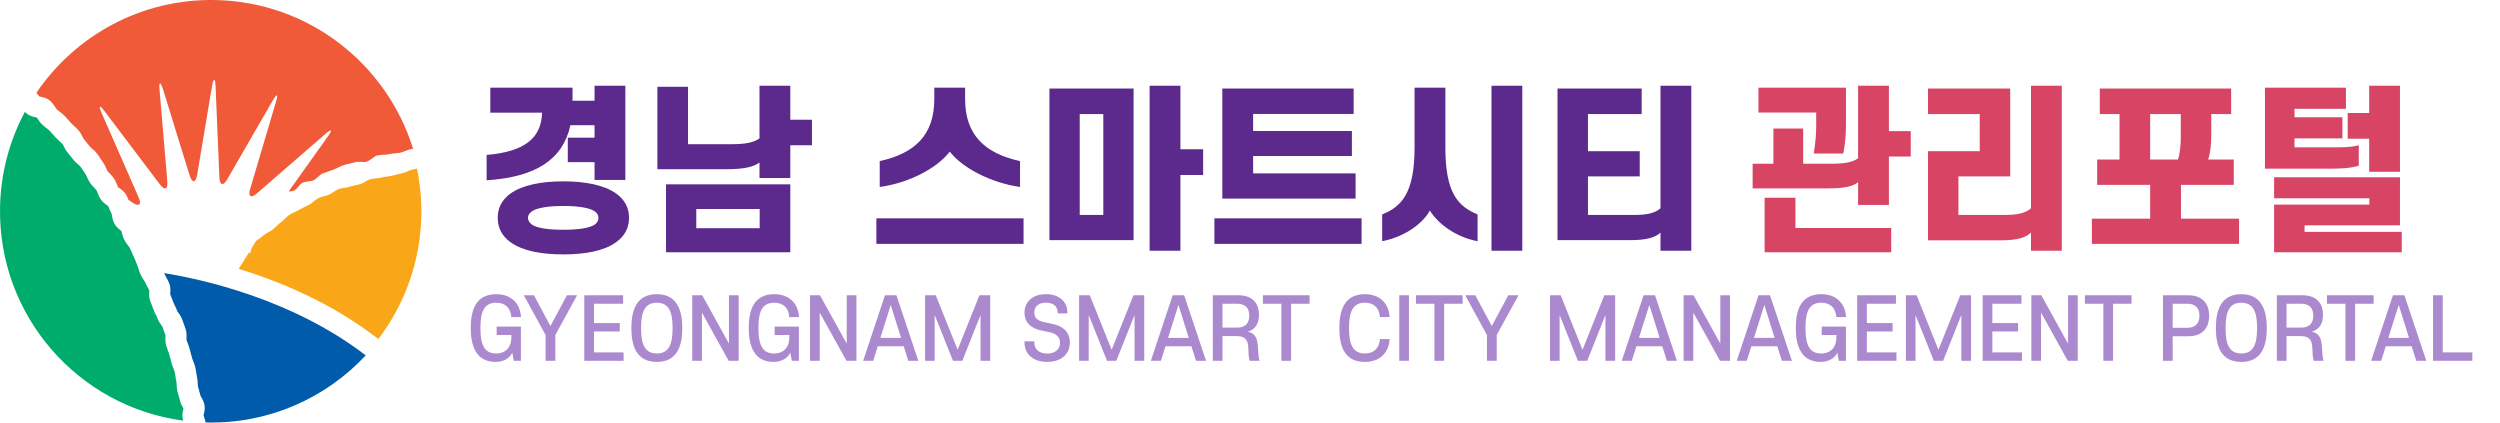 <svg width="284" height="48" viewBox="0 0 284 48" fill="none" xmlns="http://www.w3.org/2000/svg">
<g clip-path="url(#clip0_130_24)">
<path d="M24.467 0.005C16.036 -0.16 8.538 4.049 4.133 10.545C4.213 10.638 4.286 10.728 4.35 10.809C4.397 10.864 4.439 10.92 4.478 10.965C4.503 10.967 4.524 10.972 4.542 10.978C4.856 11.034 5.326 11.12 5.73 11.485C5.983 11.715 6.146 11.971 6.278 12.175C6.334 12.263 6.412 12.384 6.447 12.419C6.515 12.486 6.621 12.566 6.734 12.652C6.914 12.79 7.121 12.946 7.321 13.15C7.49 13.321 7.643 13.494 7.79 13.662C7.892 13.785 7.99 13.896 8.09 14.002C8.166 14.087 8.273 14.18 8.383 14.281C8.549 14.428 8.735 14.597 8.915 14.802C9.147 15.059 9.278 15.331 9.382 15.549C9.426 15.629 9.487 15.752 9.512 15.789V15.786C9.674 15.977 9.83 16.175 9.979 16.364L10.213 16.659C10.254 16.709 10.354 16.796 10.446 16.871C10.623 17.024 10.845 17.211 11.039 17.469C11.189 17.663 11.309 17.85 11.425 18.036C11.514 18.168 11.594 18.293 11.674 18.404C11.861 18.66 11.976 18.924 12.072 19.137C12.123 19.253 12.173 19.375 12.216 19.433C12.258 19.49 12.345 19.582 12.437 19.676C12.593 19.834 12.782 20.031 12.951 20.283C13.129 20.546 13.232 20.815 13.316 21.03C13.347 21.116 13.383 21.202 13.412 21.266C13.443 21.289 13.484 21.315 13.518 21.339C13.736 21.486 14.07 21.711 14.304 22.093C14.435 22.307 14.524 22.521 14.595 22.704L15.054 23.016C15.803 23.52 16.117 23.258 15.754 22.433L11.53 12.806C11.169 11.979 11.316 11.891 11.861 12.611L18.159 20.942C18.704 21.662 19.085 21.516 19.008 20.617L18.123 10.167C18.047 9.268 18.218 9.234 18.503 10.089L21.549 19.953C21.837 20.81 22.215 20.788 22.391 19.903L24.095 9.729C24.272 8.84 24.447 8.855 24.486 9.757L24.921 20.16C24.959 21.063 25.356 21.159 25.808 20.38L31.007 11.378C31.458 10.596 31.619 10.665 31.361 11.531L28.417 21.469C28.16 22.333 28.508 22.555 29.19 21.965L36.989 15.195C37.669 14.603 37.801 14.722 37.277 15.456L32.789 21.752C33.017 21.745 33.246 21.737 33.424 21.638C33.789 21.442 34.002 20.942 34.377 20.758C34.755 20.578 35.246 20.641 35.629 20.473C36.009 20.304 36.275 19.854 36.658 19.699C37.044 19.545 37.447 19.433 37.831 19.293C38.254 19.137 38.647 18.895 39.062 18.755C39.483 18.616 39.927 18.553 40.34 18.428C40.75 18.3 41.251 18.478 41.654 18.363C42.093 18.24 42.429 17.771 42.853 17.663C43.281 17.552 43.742 17.619 44.146 17.523C44.586 17.419 45.036 17.433 45.447 17.346C45.892 17.25 46.285 17.017 46.688 16.94C46.767 16.923 46.848 16.917 46.929 16.914C43.958 7.293 35.089 0.211 24.467 0.005Z" fill="#F15A39"/>
<path d="M20.828 46.479C20.829 46.455 20.837 46.431 20.843 46.41C20.827 46.378 20.806 46.341 20.787 46.311C20.674 46.108 20.514 45.831 20.438 45.477C20.41 45.341 20.366 45.188 20.315 45.024C20.259 44.844 20.197 44.639 20.146 44.423C20.083 44.141 20.076 43.877 20.064 43.666C20.06 43.535 20.055 43.401 20.039 43.336C19.985 43.109 19.954 42.898 19.925 42.706C19.902 42.547 19.881 42.394 19.851 42.272C19.824 42.166 19.771 42.036 19.715 41.895C19.642 41.711 19.555 41.5 19.494 41.26L19.432 41.028L19.223 40.237C19.187 40.111 19.134 39.968 19.076 39.817C19.011 39.645 18.939 39.453 18.88 39.246C18.772 38.88 18.785 38.538 18.795 38.294C18.799 38.219 18.801 38.132 18.799 38.088C18.755 37.945 18.697 37.794 18.635 37.634C18.57 37.466 18.503 37.294 18.443 37.106C18.427 37.071 18.364 36.988 18.32 36.923C18.18 36.732 17.99 36.471 17.874 36.129C17.843 36.032 17.78 35.904 17.71 35.77C17.62 35.591 17.515 35.387 17.434 35.154C17.369 34.97 17.299 34.787 17.224 34.596L17.059 34.164C16.906 33.754 16.934 33.361 16.952 33.104C16.956 33.069 16.958 33.028 16.959 32.992C16.918 32.904 16.865 32.803 16.802 32.694C16.706 32.515 16.592 32.315 16.497 32.083C16.474 32.02 16.395 31.91 16.325 31.803C16.207 31.626 16.058 31.407 15.946 31.139C15.852 30.916 15.785 30.703 15.726 30.515C15.681 30.366 15.639 30.225 15.595 30.127C15.517 29.949 15.451 29.778 15.386 29.613C15.318 29.445 15.254 29.287 15.188 29.147L14.99 28.709C14.903 28.512 14.818 28.323 14.73 28.143C14.7 28.077 14.615 27.968 14.534 27.863C14.404 27.697 14.246 27.491 14.115 27.234C13.972 26.953 13.904 26.679 13.847 26.463C13.829 26.393 13.807 26.306 13.791 26.249C13.757 26.219 13.715 26.186 13.68 26.155C13.479 25.995 13.204 25.773 13.008 25.418C12.814 25.075 12.759 24.728 12.716 24.48C12.705 24.413 12.691 24.328 12.68 24.288C12.552 24.063 12.466 23.842 12.396 23.661C12.36 23.566 12.325 23.471 12.291 23.401C12.258 23.377 12.216 23.349 12.181 23.325C11.956 23.176 11.651 22.971 11.425 22.612C11.259 22.357 11.161 22.101 11.081 21.893C11.039 21.79 10.991 21.66 10.959 21.616C10.913 21.545 10.82 21.451 10.721 21.349C10.572 21.197 10.406 21.023 10.252 20.803C10.079 20.552 9.967 20.301 9.877 20.1C9.83 19.995 9.773 19.864 9.742 19.82C9.616 19.648 9.508 19.48 9.413 19.329C9.317 19.179 9.224 19.038 9.139 18.927C9.095 18.87 8.989 18.78 8.887 18.694C8.728 18.555 8.526 18.383 8.347 18.16L8.099 17.85C7.955 17.666 7.82 17.494 7.683 17.332C7.466 17.077 7.336 16.815 7.237 16.602C7.199 16.526 7.146 16.422 7.121 16.388C7.027 16.284 6.908 16.176 6.781 16.062C6.646 15.939 6.492 15.798 6.339 15.639C6.209 15.499 6.094 15.367 5.979 15.235C5.852 15.087 5.732 14.947 5.618 14.833C5.534 14.748 5.409 14.657 5.281 14.555C5.129 14.439 4.958 14.309 4.787 14.147C4.546 13.914 4.389 13.665 4.26 13.468C4.234 13.429 4.205 13.386 4.183 13.347C4.157 13.342 4.133 13.338 4.111 13.333C3.825 13.28 3.39 13.202 3.021 12.885C2.952 12.826 2.887 12.765 2.826 12.707C1.099 15.939 0.082 19.618 0.005 23.535C-0.234 35.865 8.869 46.198 20.812 47.785C20.79 47.702 20.767 47.62 20.751 47.533C20.673 47.104 20.765 46.73 20.828 46.479Z" fill="#00AC6C"/>
<path d="M18.716 31.177C18.757 31.276 18.824 31.396 18.895 31.529C19.003 31.722 19.128 31.941 19.23 32.198C19.391 32.617 19.361 33.011 19.343 33.277C19.341 33.317 19.335 33.369 19.334 33.408L19.456 33.726C19.535 33.928 19.615 34.133 19.692 34.352C19.726 34.443 19.788 34.564 19.851 34.691C19.947 34.886 20.057 35.102 20.146 35.362C20.138 35.346 20.135 35.337 20.135 35.337C20.154 35.368 20.216 35.456 20.258 35.52C20.404 35.719 20.601 35.992 20.717 36.352C20.759 36.482 20.815 36.622 20.871 36.776C20.95 36.978 21.029 37.185 21.099 37.414C21.212 37.785 21.197 38.132 21.19 38.388C21.184 38.459 21.184 38.554 21.184 38.598C21.22 38.709 21.265 38.835 21.316 38.968C21.389 39.156 21.468 39.366 21.533 39.599L21.751 40.419L21.812 40.654C21.837 40.748 21.885 40.874 21.941 41.007C22.019 41.206 22.109 41.433 22.177 41.693C22.233 41.93 22.266 42.158 22.298 42.359C22.32 42.514 22.341 42.662 22.371 42.786C22.438 43.075 22.45 43.347 22.458 43.566C22.461 43.696 22.47 43.827 22.486 43.903C22.515 44.03 22.559 44.17 22.604 44.323C22.661 44.511 22.725 44.723 22.776 44.951C22.79 44.986 22.834 45.064 22.867 45.121C22.987 45.33 23.151 45.615 23.223 45.985C23.311 46.414 23.215 46.799 23.153 47.049C23.141 47.086 23.133 47.129 23.124 47.167C23.147 47.243 23.173 47.337 23.207 47.437C23.263 47.6 23.318 47.785 23.363 47.988C23.424 47.99 23.476 47.995 23.532 47.995C30.628 48.134 37.062 45.178 41.545 40.371C33.216 33.969 22.987 31.727 18.646 31.025C18.672 31.076 18.695 31.126 18.716 31.177Z" fill="#005BAB"/>
<path d="M47.864 24.474C47.898 22.652 47.723 20.875 47.37 19.164C47.222 19.189 47.071 19.213 46.924 19.239C46.513 19.314 46.148 19.582 45.756 19.66C45.355 19.741 44.972 19.864 44.586 19.953C44.161 20.051 43.731 20.067 43.326 20.173C42.913 20.277 42.471 20.243 42.076 20.354C41.677 20.471 41.341 20.782 40.963 20.904C40.545 21.038 40.105 21.071 39.712 21.211C39.309 21.354 38.851 21.333 38.471 21.482C38.085 21.635 37.77 21.944 37.409 22.101C37.01 22.271 36.567 22.32 36.201 22.494C35.794 22.687 35.495 23.056 35.128 23.25C34.746 23.449 34.366 23.613 34.023 23.815C33.645 24.035 33.235 24.171 32.901 24.386C32.529 24.624 32.272 24.987 31.951 25.215C31.581 25.48 31.303 25.817 30.994 26.063C30.637 26.353 30.2 26.487 29.922 26.744C29.64 26.999 29.334 27.177 29.096 27.365L28.56 28.228C28.448 28.634 28.448 28.933 28.276 28.683L27.117 30.544C31.979 32.032 37.802 34.485 42.979 38.516C45.951 34.606 47.76 29.758 47.864 24.474Z" fill="#FAA619"/>
<path d="M61.58 12.8H55.7V9.96H65.04V11.44H67.54V9.74H71.04V20.44H67.54V18.42H64.5V15.64H67.54V14.22H64.8C63.94 18.14 60.86 20.12 55.28 20.48V17.6C59.58 17.24 61.5 15.7 61.58 12.8ZM56.54 24.74C56.54 23.54 57.1 22.62 58 21.98C59.38 21 61.56 20.6 64 20.6C66.42 20.6 68.62 21 69.98 21.98C70.9 22.62 71.46 23.54 71.46 24.74C71.46 25.96 70.9 26.88 69.98 27.52C68.62 28.52 66.42 28.9 64 28.9C61.56 28.9 59.38 28.52 58 27.52C57.1 26.88 56.54 25.96 56.54 24.74ZM59.98 24.74C59.98 25.08 60.16 25.32 60.46 25.54C61.1 25.94 62.38 26.1 64 26.1C65.62 26.1 66.88 25.94 67.52 25.54C67.84 25.32 67.98 25.08 67.98 24.74C67.98 24.42 67.84 24.2 67.52 23.98C66.88 23.58 65.62 23.4 64 23.4C62.38 23.4 61.1 23.58 60.46 23.98C60.16 24.2 59.98 24.42 59.98 24.74ZM82.599 19.22H74.679V9.86H78.159V16.38H83.079C84.679 16.38 85.599 16.2 86.279 15.72V9.74H89.779V13.6H92.239V16.5H89.779V20.22H86.279V18.46C85.599 18.98 84.439 19.22 82.599 19.22ZM89.779 28.66H75.659V20.94H89.779V28.66ZM86.299 25.92V23.74H79.099V25.92H86.299ZM107.896 17.22C106.456 19.1 103.296 20.78 99.936 21.24V18.3C103.876 17.44 106.136 15.38 106.136 11.26V9.96H109.636V11.26C109.636 15.3 111.856 17.42 115.876 18.3V21.24C112.616 20.78 109.336 19.1 107.896 17.22ZM116.276 27.7H99.556V24.8H116.276V27.7ZM128.776 10.06V27.28H119.216V10.06H128.776ZM122.656 24.42H125.336V12.96H122.656V24.42ZM130.596 9.74H134.096V16.96H136.676V19.88H134.096V28.48H130.596V9.74ZM153.775 10.06V12.94H142.355V14.88H153.575V17.72H142.355V19.7H153.995V22.56H138.855V10.06H153.775ZM154.675 27.7H137.955V24.8H154.675V27.7ZM162.434 23.92C161.514 25.58 159.334 26.96 157.014 27.4V24.36C159.194 23.48 160.694 21.98 160.694 16.76V9.96H164.194V16.76C164.194 21.98 165.654 23.44 167.854 24.36V27.4C165.554 26.98 163.454 25.56 162.434 23.92ZM169.434 9.74H172.934V28.48H169.434V9.74ZM186.273 20.04H180.393V24.42H185.553C187.073 24.42 188.013 24.22 188.633 23.66V9.74H192.133V28.48H188.633V26.42C187.993 27.04 186.893 27.28 185.153 27.28H176.933V10.06H186.493V12.96H180.393V17.18H186.273V20.04Z" fill="#5B2A8C"/>
<path d="M206.32 14.34V12.78H199.76V9.96H209.7V14.12C209.7 15.18 209.62 16.3 209.4 17.44H206.04C206.24 16.26 206.32 15.2 206.32 14.34ZM207.54 21.4H199.1V18.6H201.46V14.6H204.84V18.6H208.02C209.56 18.6 210.44 18.44 211.08 17.98V9.74H214.58V14.9H217.06V17.78H214.58V23.28H211.08V20.7C210.4 21.24 209.38 21.4 207.54 21.4ZM214.84 25.9V28.66H200.46V22.46H203.96V25.9H214.84ZM227.239 27.3H219.019V17.18H224.899V12.96H219.019V10.06H228.359V20.04H222.479V24.42H227.639C229.159 24.42 230.099 24.22 230.719 23.66V9.74H234.219V28.48H230.719V26.42C230.079 27.06 228.979 27.3 227.239 27.3ZM250.838 18.12H253.758V21H247.758V24.84H254.358V27.7H237.638V24.84H244.258V21H238.238V18.12H240.778V12.96H238.538V10.06H253.458V12.96H251.198V15.38C251.198 16.4 251.098 17.44 250.838 18.12ZM247.738 12.96H244.258V18.12H247.418C247.638 17.5 247.738 16.48 247.738 15.54V12.96ZM266.098 15.72H260.658V16.74H264.918C266.058 16.74 267.078 16.74 267.958 16.5V18.82C267.098 19.1 266.018 19.16 264.818 19.16H257.298V9.96H266.498V12.36H260.658V13.32H266.098V15.72ZM269.138 15.76H266.698V12.84H269.138V9.74H272.638V19.52H269.138V15.76ZM272.638 25.6H261.798V26.34H272.838V28.66H258.338V23.24H269.158V22.52H258.338V20.14H272.638V25.6Z" fill="#D74464"/>
<path d="M53.475 37.267C53.475 35.252 54.035 33.419 56.373 33.419C58.092 33.419 59.099 34.483 59.184 36.022H58.083C58.016 35.015 57.427 34.388 56.373 34.388C54.938 34.388 54.577 35.499 54.577 37.267C54.577 39.395 55.157 40.154 56.373 40.154C57.437 40.154 58.092 39.442 58.092 38.331V38.055H56.42V37.105H59.175V40.99H58.367L58.197 40.05C57.931 40.658 57.237 41.114 56.297 41.114C54.054 41.114 53.475 39.233 53.475 37.267ZM62.528 37.038L64.4 33.542H65.558L63.089 38.055V40.99H61.977V38.055L59.507 33.542H60.657L62.528 37.038ZM66.375 40.99V33.542H70.783V34.502H67.477V36.697H70.403V37.656H67.477V40.031H70.84V40.99H66.375ZM74.621 41.114C72.265 41.114 71.724 39.261 71.724 37.267C71.724 35.281 72.275 33.419 74.621 33.419C76.93 33.419 77.509 35.272 77.509 37.267C77.509 39.271 76.939 41.114 74.621 41.114ZM74.621 40.154C76.008 40.154 76.407 39.072 76.407 37.267C76.407 35.499 76.017 34.388 74.621 34.388C73.206 34.388 72.826 35.499 72.826 37.267C72.826 39.062 73.215 40.154 74.621 40.154ZM83.912 40.99H82.781L79.741 35.509V40.99H78.639V33.542H79.77L82.81 39.033V33.542H83.912V40.99ZM85.055 37.267C85.055 35.252 85.616 33.419 87.953 33.419C89.672 33.419 90.679 34.483 90.765 36.022H89.663C89.596 35.015 89.007 34.388 87.953 34.388C86.518 34.388 86.157 35.499 86.157 37.267C86.157 39.395 86.737 40.154 87.953 40.154C89.017 40.154 89.672 39.442 89.672 38.331V38.055H88V37.105H90.755V40.99H89.948L89.777 40.05C89.511 40.658 88.817 41.114 87.877 41.114C85.635 41.114 85.055 39.233 85.055 37.267ZM97.29 40.99H96.159L93.119 35.509V40.99H92.017V33.542H93.148L96.188 39.033V33.542H97.29V40.99ZM104.323 40.99H103.183L102.661 39.337H99.716L99.193 40.99H98.053L100.533 33.542H101.834L104.323 40.99ZM102.357 38.378L101.188 34.635L100.01 38.378H102.357ZM109.317 40.99H108.262L106.182 35.785V40.99H105.089V33.542H106.305L108.785 39.736L111.264 33.542H112.49V40.99H111.388V35.785L109.317 40.99ZM121.534 38.929C121.534 40.202 120.574 41.114 118.959 41.114C117.354 41.114 116.385 40.202 116.385 38.929V38.777H117.496V38.948C117.496 39.67 118.047 40.164 118.959 40.164C119.881 40.164 120.422 39.67 120.422 38.948C120.422 38.34 120.052 37.913 119.244 37.742L118.285 37.542C117.107 37.295 116.385 36.649 116.385 35.49C116.385 34.359 117.23 33.419 118.817 33.419C120.422 33.419 121.258 34.359 121.258 35.49V35.604H120.147V35.49C120.147 34.834 119.681 34.379 118.817 34.379C117.962 34.379 117.496 34.834 117.496 35.49C117.496 36.117 117.867 36.44 118.636 36.602L119.596 36.801C120.84 37.067 121.534 37.77 121.534 38.929ZM126.814 40.99H125.759L123.679 35.785V40.99H122.586V33.542H123.802L126.282 39.736L128.761 33.542H129.987V40.99H128.885V35.785L126.814 40.99ZM137.007 40.99H135.867L135.345 39.337H132.4L131.877 40.99H130.737L133.217 33.542H134.518L137.007 40.99ZM135.041 38.378L133.872 34.635L132.694 38.378H135.041ZM141.849 40.335L141.801 39.442C141.744 38.53 141.412 38.178 140.405 38.178H138.875V40.99H137.773V33.542H140.671C142.219 33.542 143.017 34.369 143.017 35.785C143.017 36.773 142.59 37.438 141.735 37.684C142.476 37.818 142.818 38.292 142.884 39.271L142.951 40.183C142.97 40.516 143.017 40.791 143.084 40.99H141.963C141.906 40.819 141.868 40.601 141.849 40.335ZM138.875 37.219H140.5C141.383 37.219 141.915 36.82 141.915 35.861C141.915 34.901 141.383 34.502 140.5 34.502H138.875V37.219ZM143.467 34.502V33.542H148.768V34.502H146.668V40.99H145.566V34.502H143.467ZM153.251 37.267C153.251 39.062 153.64 40.154 155.046 40.154C156.101 40.154 156.69 39.528 156.756 38.52H157.858C157.773 40.059 156.766 41.114 155.046 41.114C152.69 41.114 152.149 39.261 152.149 37.267C152.149 35.281 152.7 33.419 155.046 33.419C156.766 33.419 157.773 34.483 157.858 36.022H156.756C156.69 35.015 156.101 34.388 155.046 34.388C153.631 34.388 153.251 35.499 153.251 37.267ZM160.056 33.542V40.99H158.954V33.542H160.056ZM160.852 34.502V33.542H166.153V34.502H164.054V40.99H162.952V34.502H160.852ZM169.468 37.038L171.339 33.542H172.498L170.028 38.055V40.99H168.917V38.055L166.447 33.542H167.596L169.468 37.038ZM180.307 40.99H179.253L177.172 35.785V40.99H176.08V33.542H177.296L179.775 39.736L182.255 33.542H183.48V40.99H182.378V35.785L180.307 40.99ZM190.5 40.99H189.36L188.838 39.337H185.893L185.37 40.99H184.23L186.71 33.542H188.011L190.5 40.99ZM188.534 38.378L187.365 34.635L186.187 38.378H188.534ZM196.53 40.99H195.399L192.359 35.509V40.99H191.257V33.542H192.388L195.428 39.033V33.542H196.53V40.99ZM203.563 40.99H202.423L201.9 39.337H198.955L198.433 40.99H197.293L199.772 33.542H201.074L203.563 40.99ZM201.596 38.378L200.428 34.635L199.25 38.378H201.596ZM204 37.267C204 35.252 204.56 33.419 206.897 33.419C208.617 33.419 209.624 34.483 209.709 36.022H208.607C208.541 35.015 207.952 34.388 206.897 34.388C205.463 34.388 205.102 35.499 205.102 37.267C205.102 39.395 205.681 40.154 206.897 40.154C207.961 40.154 208.617 39.442 208.617 38.331V38.055H206.945V37.105H209.7V40.99H208.892L208.721 40.05C208.455 40.658 207.762 41.114 206.821 41.114C204.579 41.114 204 39.233 204 37.267ZM210.972 40.99V33.542H215.38V34.502H212.074V36.697H215V37.656H212.074V40.031H215.437V40.99H210.972ZM220.738 40.99H219.683L217.603 35.785V40.99H216.51V33.542H217.726L220.206 39.736L222.685 33.542H223.911V40.99H222.809V35.785L220.738 40.99ZM225.231 40.99V33.542H229.639V34.502H226.333V36.697H229.259V37.656H226.333V40.031H229.696V40.99H225.231ZM236.032 40.99H234.902L231.862 35.509V40.99H230.76V33.542H231.89L234.93 39.033V33.542H236.032V40.99ZM236.843 34.502V33.542H242.144V34.502H240.045V40.99H238.943V34.502H236.843ZM246.817 37.238H248.47C249.392 37.238 249.857 36.734 249.857 35.87C249.857 35.005 249.392 34.502 248.47 34.502H246.817V37.238ZM248.613 38.197H246.817V40.99H245.715V33.542H248.613C250.095 33.542 250.959 34.407 250.959 35.87C250.959 37.352 250.095 38.197 248.613 38.197ZM254.62 41.114C252.264 41.114 251.723 39.261 251.723 37.267C251.723 35.281 252.274 33.419 254.62 33.419C256.929 33.419 257.508 35.272 257.508 37.267C257.508 39.271 256.938 41.114 254.62 41.114ZM254.62 40.154C256.007 40.154 256.406 39.072 256.406 37.267C256.406 35.499 256.017 34.388 254.62 34.388C253.205 34.388 252.825 35.499 252.825 37.267C252.825 39.062 253.214 40.154 254.62 40.154ZM262.723 40.335L262.676 39.442C262.619 38.53 262.286 38.178 261.279 38.178H259.75V40.99H258.648V33.542H261.545C263.094 33.542 263.892 34.369 263.892 35.785C263.892 36.773 263.464 37.438 262.609 37.684C263.35 37.818 263.692 38.292 263.759 39.271L263.825 40.183C263.844 40.516 263.892 40.791 263.958 40.99H262.837C262.78 40.819 262.742 40.601 262.723 40.335ZM259.75 37.219H261.374C262.258 37.219 262.79 36.82 262.79 35.861C262.79 34.901 262.258 34.502 261.374 34.502H259.75V37.219ZM264.341 34.502V33.542H269.642V34.502H267.543V40.99H266.441V34.502H264.341ZM275.629 40.99H274.489L273.967 39.337H271.022L270.499 40.99H269.359L271.839 33.542H273.14L275.629 40.99ZM273.663 38.378L272.494 34.635L271.316 38.378H273.663ZM276.395 40.99V33.542H277.497V40.031H280.86V40.99H276.395Z" fill="#AB89CE"/>
</g>
<defs>
<clipPath id="clip0_130_24">
<rect width="284" height="48" fill="white"/>
</clipPath>
</defs>
</svg>
